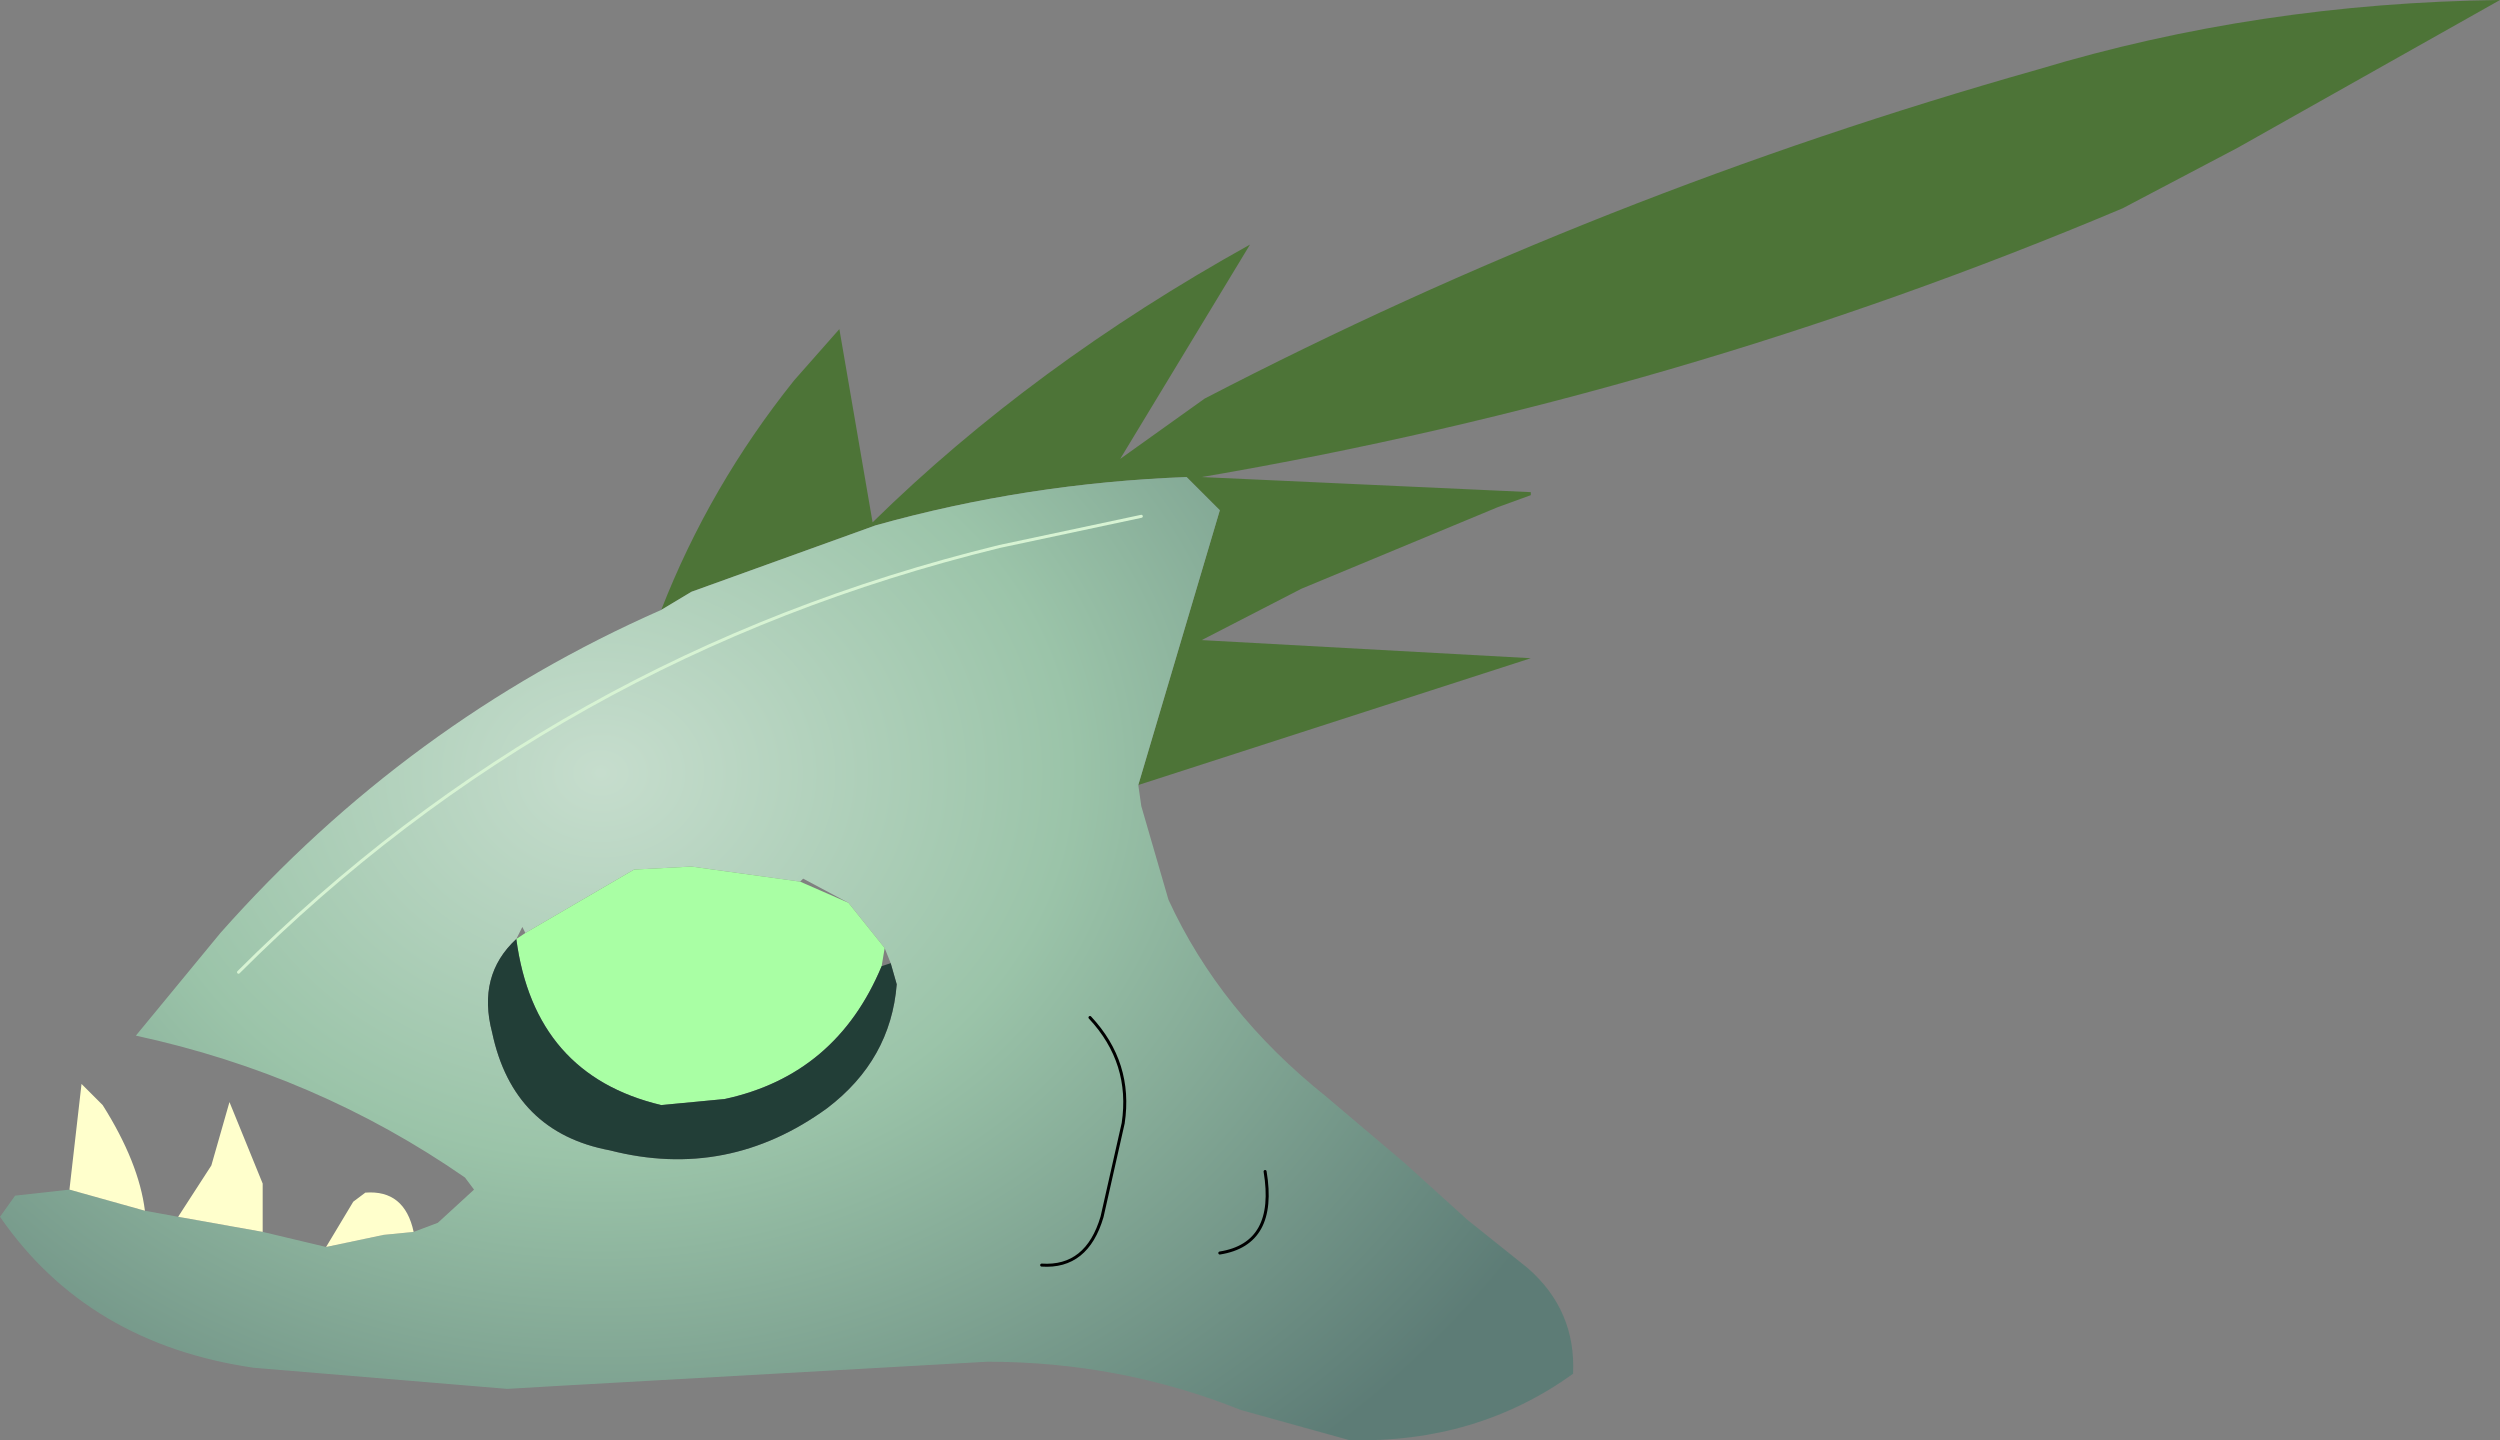<?xml version="1.0" encoding="UTF-8" standalone="no"?>
<svg xmlns:xlink="http://www.w3.org/1999/xlink" height="23.85px" width="41.4px" xmlns="http://www.w3.org/2000/svg">
  <rect width="100%" height="100%" fill="#808080" stroke="none"/>
  <g transform="matrix(1.0, 0.0, 0.0, 1.0, 0.0, 0.0)">
    <path d="M10.95 10.1 Q11.75 8.05 13.15 6.3 L13.9 5.45 14.45 8.65 Q17.1 6.05 20.7 4.05 L18.55 7.6 19.95 6.6 Q26.5 3.2 33.75 1.15 37.4 0.05 41.4 0.0 L37.05 2.45 35.15 3.45 Q27.8 6.55 19.9 7.9 L25.35 8.15 25.35 8.2 24.8 8.4 21.55 9.75 19.9 10.6 25.35 10.9 18.85 13.0 20.2 8.45 19.65 7.9 Q17.0 8.0 14.5 8.7 L11.45 9.8 10.95 10.1" fill="#4d7437" fill-rule="evenodd" stroke="none"/>
    <path d="M18.85 13.0 L18.9 13.35 19.35 14.9 Q20.2 16.75 21.95 18.15 L23.25 19.25 24.3 20.2 25.3 21.0 Q26.1 21.7 26.05 22.75 24.45 23.9 22.35 23.85 L20.55 23.35 Q18.55 22.55 16.35 22.55 L9.25 22.95 8.4 23.0 4.2 22.65 Q1.45 22.25 0.0 20.15 L0.25 19.8 1.15 19.7 2.4 20.05 2.95 20.15 4.35 20.4 5.4 20.65 6.35 20.45 6.85 20.4 7.25 20.25 7.85 19.7 7.7 19.5 Q5.25 17.8 2.25 17.15 L3.65 15.45 Q6.75 11.95 10.95 10.1 L11.45 9.8 14.5 8.7 Q17.0 8.0 19.65 7.9 L20.2 8.45 18.85 13.0 M18.9 8.55 L16.55 9.05 Q9.2 10.85 3.95 16.1 9.2 10.85 16.55 9.05 L18.9 8.55 M8.7 15.45 L8.65 15.35 8.55 15.55 Q7.9 16.15 8.15 17.1 8.5 18.75 10.1 19.05 12.05 19.55 13.7 18.35 14.75 17.55 14.85 16.3 L14.75 15.95 14.65 15.7 14.05 14.95 13.3 14.55 13.25 14.6 11.45 14.35 10.5 14.4 8.7 15.45 M20.95 19.4 Q21.15 20.6 20.2 20.75 21.15 20.6 20.95 19.4 M18.05 16.85 Q18.75 17.6 18.6 18.6 L18.25 20.15 Q18.0 21.0 17.25 20.95 18.0 21.0 18.25 20.15 L18.6 18.6 Q18.75 17.6 18.05 16.85" fill="url(#gradient0)" fill-rule="evenodd" stroke="none"/>
    <path d="M8.55 15.55 L8.7 15.45 10.5 14.4 11.45 14.35 13.25 14.6 14.05 14.95 14.65 15.7 14.6 16.0 Q13.85 17.8 12.0 18.2 L10.95 18.3 Q8.85 17.8 8.55 15.55" fill="#a9ffa4" fill-rule="evenodd" stroke="none"/>
    <path d="M1.15 19.7 L1.35 17.95 1.7 18.3 Q2.3 19.25 2.4 20.05 L1.15 19.7 M2.95 20.15 L3.5 19.3 3.8 18.25 4.35 19.6 4.35 20.4 2.95 20.15 M5.4 20.65 L5.85 19.9 6.05 19.75 Q6.7 19.7 6.85 20.4 L6.35 20.45 5.4 20.65" fill="#ffffcc" fill-rule="evenodd" stroke="none"/>
    <path d="M14.75 15.95 L14.85 16.3 Q14.75 17.55 13.7 18.35 12.05 19.55 10.1 19.05 8.5 18.75 8.15 17.1 7.9 16.15 8.55 15.55 8.85 17.8 10.95 18.3 L12.0 18.2 Q13.85 17.8 14.6 16.0 L14.75 15.95" fill="#223e37" fill-rule="evenodd" stroke="none"/>
    <path d="M17.25 20.95 Q18.0 21.0 18.25 20.15 L18.6 18.6 Q18.75 17.6 18.05 16.85 M20.2 20.75 Q21.15 20.6 20.95 19.4" fill="none" stroke="#000000" stroke-linecap="round" stroke-linejoin="round" stroke-width="0.05"/>
    <path d="M3.95 16.1 Q9.2 10.85 16.55 9.05 L18.9 8.55" fill="none" stroke="#d7f3d3" stroke-linecap="round" stroke-linejoin="round" stroke-width="0.05"/>
  </g>
  <defs>
    <radialGradient cx="0" cy="0" gradientTransform="matrix(0.022, 0.0, 0.0, 0.018, 9.95, 12.8)" gradientUnits="userSpaceOnUse" id="gradient0" r="819.2" spreadMethod="pad">
      <stop offset="0.0" stop-color="#c6ddcd"/>
      <stop offset="0.431" stop-color="#9bc4a9"/>
      <stop offset="1.0" stop-color="#5d7c76"/>
    </radialGradient>
  </defs>
</svg>
